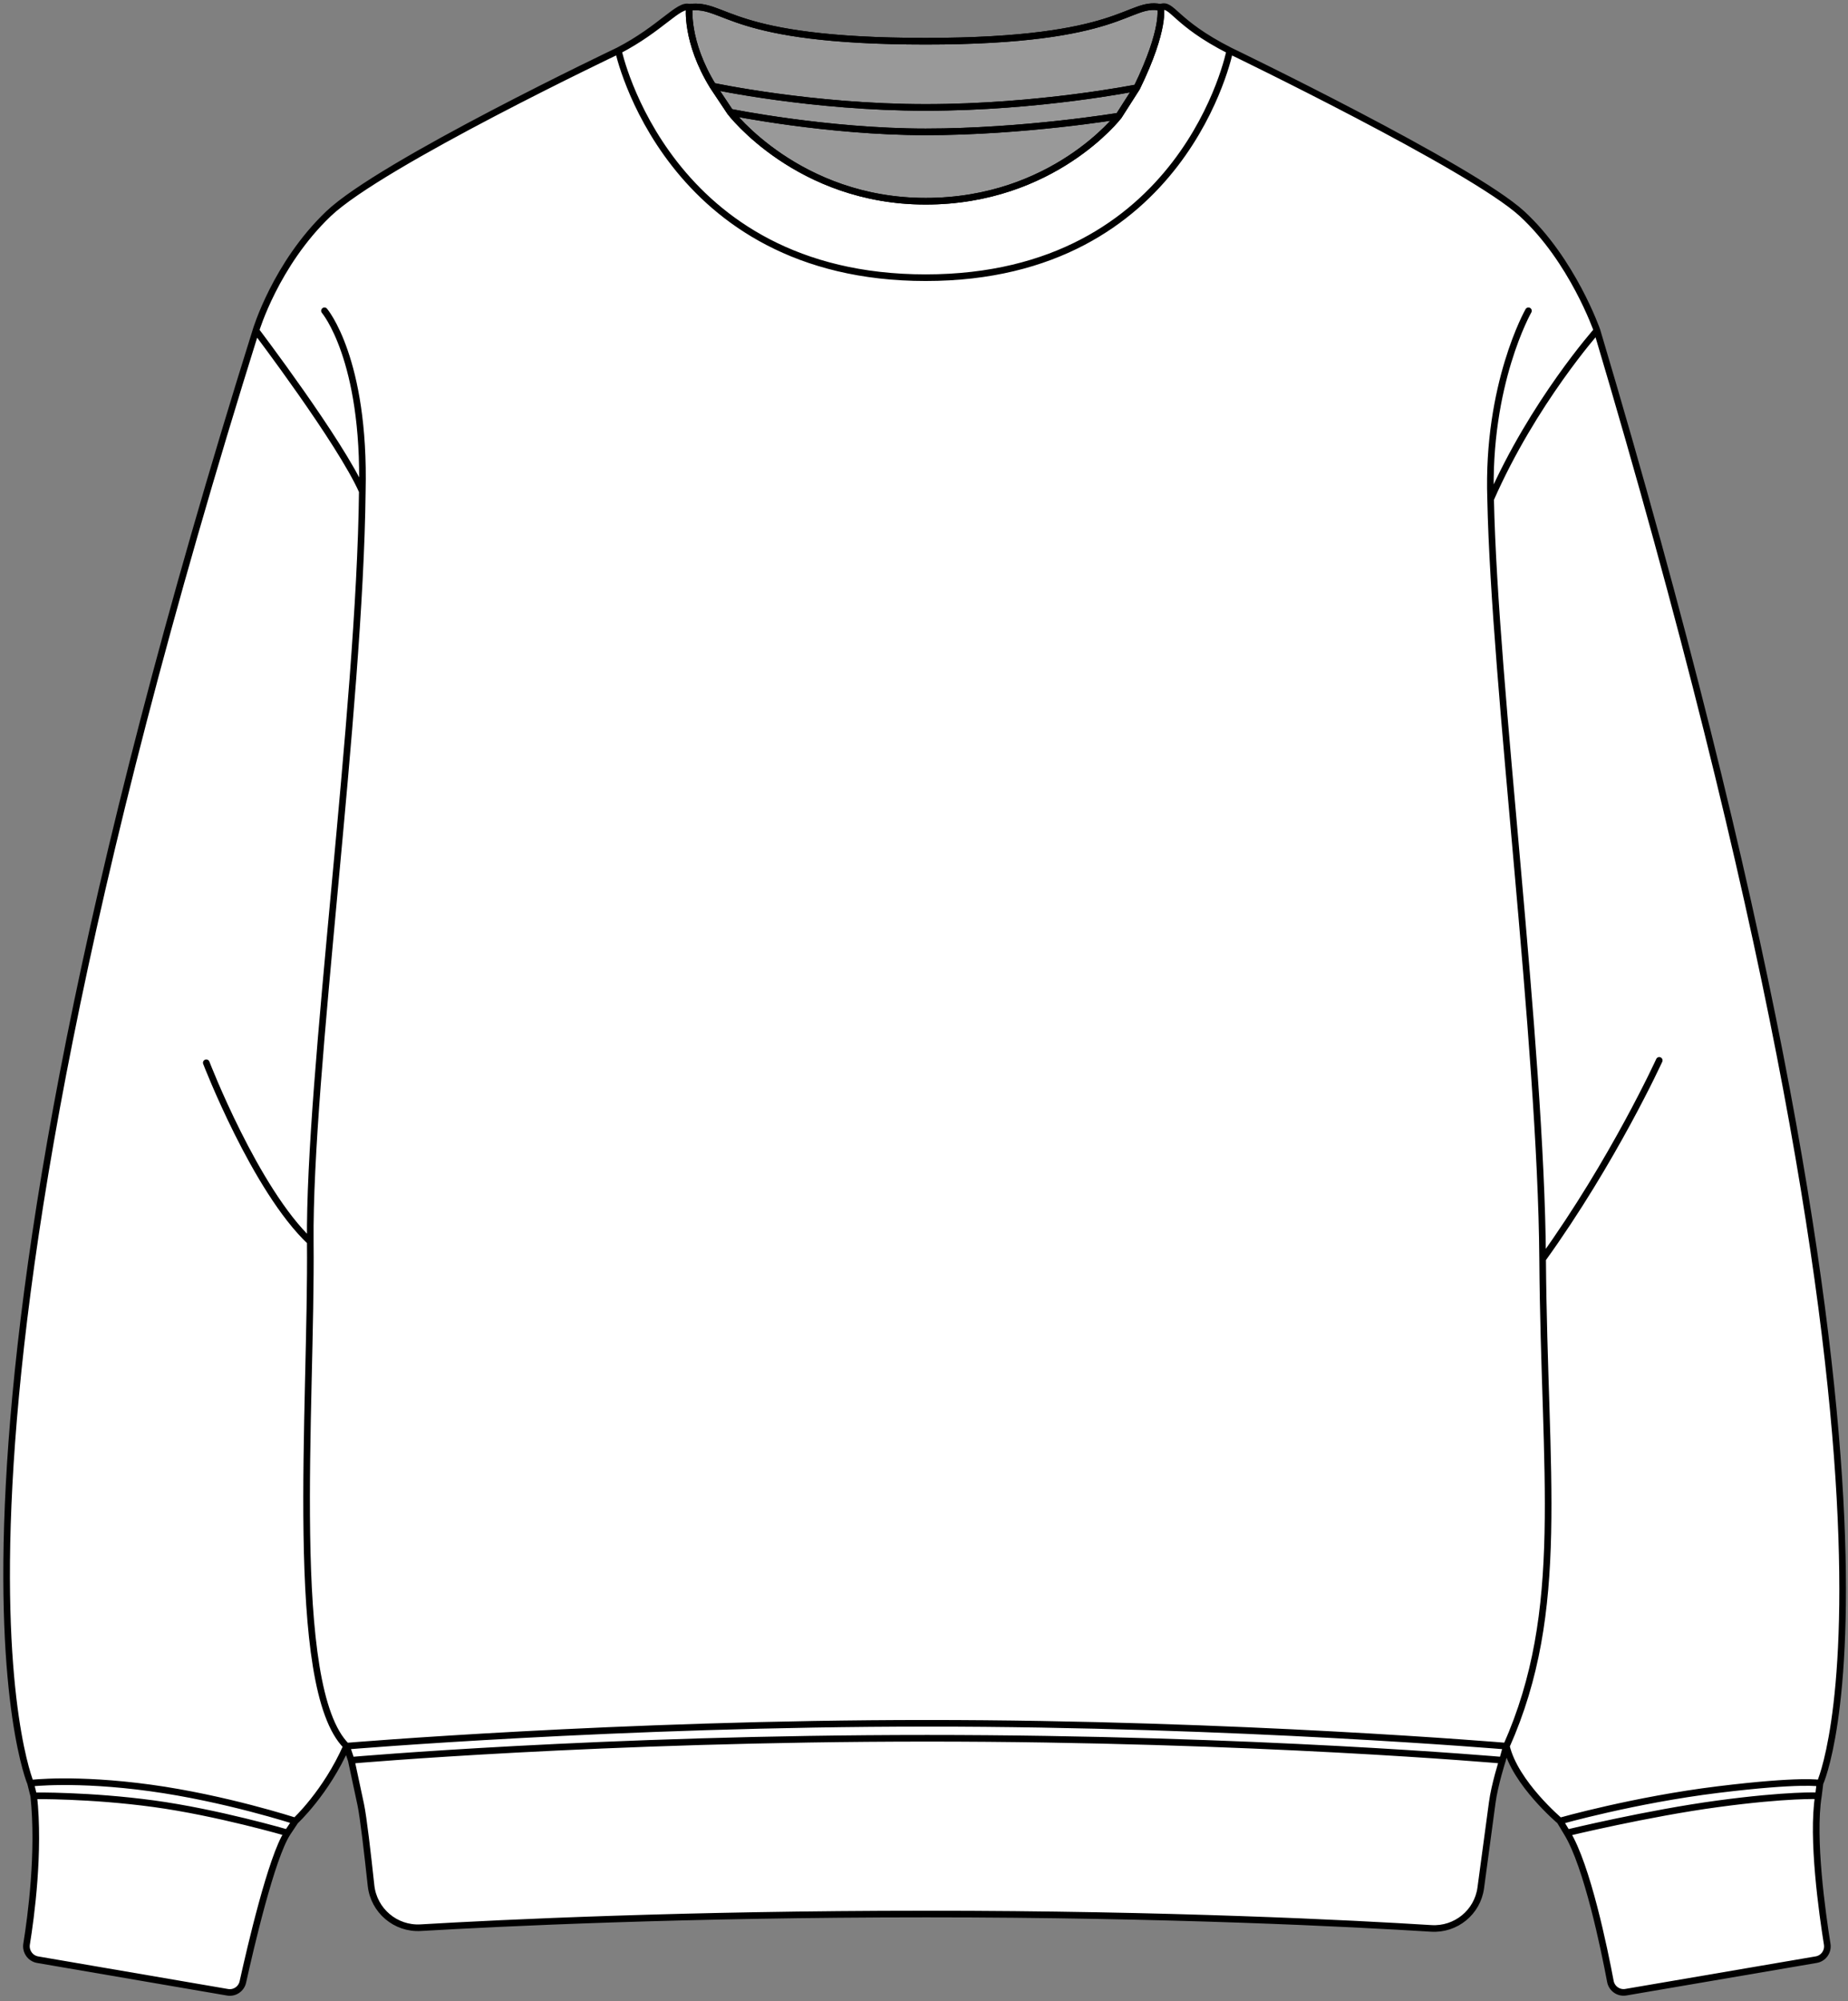 <svg width="279" height="302" viewBox="0 0 279 302" fill="white" xmlns="http://www.w3.org/2000/svg">
<rect x="0" y="0" width="279" height="302" fill="#808080" stroke="none"/>
<path d="M139.871 288.866C103.402 288.866 75.699 290.21 63.521 290.926C59.725 291.15 56.422 288.345 56.016 284.565C55.513 279.884 54.856 274.187 54.459 272.331C53.745 269 53.031 265.656 53.031 265.656L52.318 263.528C49.224 270.547 44.585 274.829 44.585 274.829L43.396 276.614C40.982 280.282 37.786 294.054 36.666 299.117C36.434 300.168 35.419 300.856 34.358 300.674L5.683 295.755C4.576 295.565 3.835 294.507 4.015 293.398C4.685 289.262 6.001 279.482 5.091 271.022L4.615 269.119C4.615 269.119 -15.37 222.131 38.637 49.879C38.637 49.879 41.611 39.886 49.581 32.273C57.552 24.66 93.358 7.649 93.358 7.649C99.782 4.318 102.518 0.511 104.064 1.106C109.655 0.392 109.774 6.221 139.752 6.221C169.729 6.221 170.205 0.154 175.202 1.106C176.986 0.392 177.224 3.366 185.67 7.649C185.67 7.649 222.19 25.254 229.803 32.273C237.417 39.291 241.105 49.879 241.105 49.879C294.041 227.484 274.77 269.119 274.77 269.119L274.532 271.022C273.502 277.385 275.123 288.825 275.861 293.419C276.038 294.518 275.301 295.562 274.203 295.75L245.457 300.663C244.367 300.849 243.333 300.125 243.128 299.039C242.211 294.168 239.625 281.556 236.584 276.614L235.514 274.829C235.514 274.829 228.733 269.119 227.424 263.528L226.83 265.656C226.83 265.656 225.64 269.357 225.283 272.093C225.076 273.679 224.23 279.942 223.555 284.927C223.056 288.607 219.79 291.265 216.083 291.034C204.089 290.286 176.498 288.866 139.871 288.866Z" />
<path d="M53.031 265.656C53.031 265.656 90.74 262.339 139.99 262.339C189.239 262.339 226.83 265.656 226.83 265.656M53.031 265.656L52.318 263.528M53.031 265.656C53.031 265.656 53.745 269 54.459 272.331C54.856 274.187 55.513 279.884 56.016 284.565C56.422 288.345 59.725 291.15 63.521 290.926C75.699 290.21 103.402 288.866 139.871 288.866C176.498 288.866 204.089 290.286 216.083 291.034C219.79 291.265 223.056 288.607 223.555 284.927C224.23 279.942 225.076 273.679 225.283 272.093C225.64 269.357 226.83 265.656 226.83 265.656M226.83 265.656L227.424 263.528M52.318 263.528C52.318 263.528 93.358 260.078 139.99 260.078C186.622 260.078 227.424 263.528 227.424 263.528M52.318 263.528C49.224 270.547 44.585 274.829 44.585 274.829M52.318 263.528C43.396 254.725 47.083 212.495 46.845 187.395M227.424 263.528C228.733 269.119 235.514 274.829 235.514 274.829M227.424 263.528C236.584 242.948 233.134 222.844 232.896 190.012M54.697 74.146C51.366 66.652 38.637 49.879 38.637 49.879M54.697 74.146C54.34 107.336 46.608 162.295 46.845 187.395M54.697 74.146C55.172 54.161 48.987 46.905 48.987 46.905M225.045 75.336C231.469 60.704 241.105 49.879 241.105 49.879M225.045 75.336C225.64 103.767 232.659 157.179 232.896 190.012M225.045 75.336C224.45 57.968 230.755 46.905 230.755 46.905M38.637 49.879C-15.37 222.131 4.615 269.119 4.615 269.119M38.637 49.879C38.637 49.879 41.611 39.886 49.581 32.273C57.552 24.66 93.358 7.649 93.358 7.649M241.105 49.879C294.041 227.484 274.77 269.119 274.77 269.119M241.105 49.879C241.105 49.879 237.417 39.291 229.803 32.273C222.19 25.254 185.67 7.649 185.67 7.649M4.615 269.119C4.615 269.119 11.396 268.286 22.697 269.833C33.998 271.379 44.585 274.829 44.585 274.829M4.615 269.119L5.091 271.022M274.77 269.119C274.77 269.119 271.987 268.537 259.378 270.084C246.768 271.63 235.514 274.829 235.514 274.829M274.77 269.119L274.532 271.022M44.585 274.829L43.396 276.614M5.091 271.022C5.091 271.022 13.537 270.904 23.173 272.212C32.808 273.521 43.396 276.614 43.396 276.614M5.091 271.022C6.001 279.482 4.685 289.262 4.015 293.398C3.835 294.507 4.576 295.565 5.683 295.755L34.358 300.674C35.419 300.856 36.434 300.168 36.666 299.117C37.786 294.054 40.982 280.282 43.396 276.614M235.514 274.829L236.584 276.614M274.532 271.022C274.532 271.022 269.965 270.798 259.378 272.225C248.79 273.653 236.584 276.614 236.584 276.614M274.532 271.022C273.502 277.385 275.123 288.825 275.861 293.419C276.038 294.518 275.301 295.562 274.203 295.75L245.457 300.663C244.367 300.849 243.333 300.125 243.128 299.039C242.211 294.168 239.625 281.556 236.584 276.614M93.358 7.649C93.358 7.649 100.615 41.909 139.752 41.909C178.889 41.909 185.67 7.649 185.67 7.649M93.358 7.649C99.782 4.318 102.518 0.511 104.064 1.106M185.67 7.649C177.224 3.366 176.986 0.392 175.202 1.106M104.064 1.106C109.655 0.392 109.774 6.221 139.752 6.221C169.729 6.221 170.205 0.154 175.202 1.106M104.064 1.106C104.064 1.106 103.47 6.221 107.633 13.002M175.202 1.106C175.202 1.106 176.034 4.199 171.633 13.24M107.633 13.002C107.633 13.002 122.622 16.214 139.752 16.214C156.882 16.214 171.633 13.24 171.633 13.24M107.633 13.002L110.25 16.927M171.633 13.24L168.897 17.522M110.25 16.927C110.25 16.927 120.481 30.37 139.752 30.37C159.023 30.37 168.897 17.522 168.897 17.522M110.25 16.927C110.25 16.927 124.882 19.901 139.752 19.901C154.622 19.901 168.897 17.522 168.897 17.522M46.845 187.395C38.518 179.543 31.143 160.391 31.143 160.391M232.896 190.012C243.603 175.142 250.502 160.034 250.502 160.034" stroke="black" stroke-linecap="round" fill="none" />
<path d="M110.25 16.927C110.25 16.927 120.481 30.37 139.752 30.37C159.023 30.37 168.897 17.522 168.897 17.522C168.897 17.522 154.622 19.901 139.752 19.901C124.882 19.901 110.25 16.927 110.25 16.927Z" fill="black" fill-opacity="0.4"/>
<path d="M139.752 16.214C122.622 16.214 107.633 13.002 107.633 13.002L110.25 16.927C110.25 16.927 124.882 19.901 139.752 19.901C154.622 19.901 168.897 17.522 168.897 17.522L171.633 13.24C171.633 13.24 156.882 16.214 139.752 16.214Z" fill="black" fill-opacity="0.4"/>
<path d="M139.752 6.221C109.775 6.221 109.656 0.392 104.065 1.106C104.065 1.106 103.47 6.221 107.633 13.002C107.633 13.002 122.622 16.214 139.752 16.214C156.882 16.214 171.633 13.24 171.633 13.24C176.034 4.199 175.202 1.106 175.202 1.106C170.205 0.154 169.73 6.221 139.752 6.221Z" fill="black" fill-opacity="0.4"/>
<path d="M107.633 13.002C103.47 6.221 104.065 1.106 104.065 1.106C109.656 0.392 109.775 6.221 139.752 6.221C169.73 6.221 170.205 0.154 175.202 1.106C175.202 1.106 176.034 4.199 171.633 13.24M107.633 13.002C107.633 13.002 122.622 16.214 139.752 16.214C156.882 16.214 171.633 13.24 171.633 13.24M107.633 13.002L110.25 16.927M171.633 13.24L168.897 17.522M110.25 16.927C110.25 16.927 120.481 30.37 139.752 30.37C159.023 30.37 168.897 17.522 168.897 17.522M110.25 16.927C110.25 16.927 124.882 19.901 139.752 19.901C154.622 19.901 168.897 17.522 168.897 17.522" stroke="black" stroke-linecap="round" fill="none" />
</svg>
